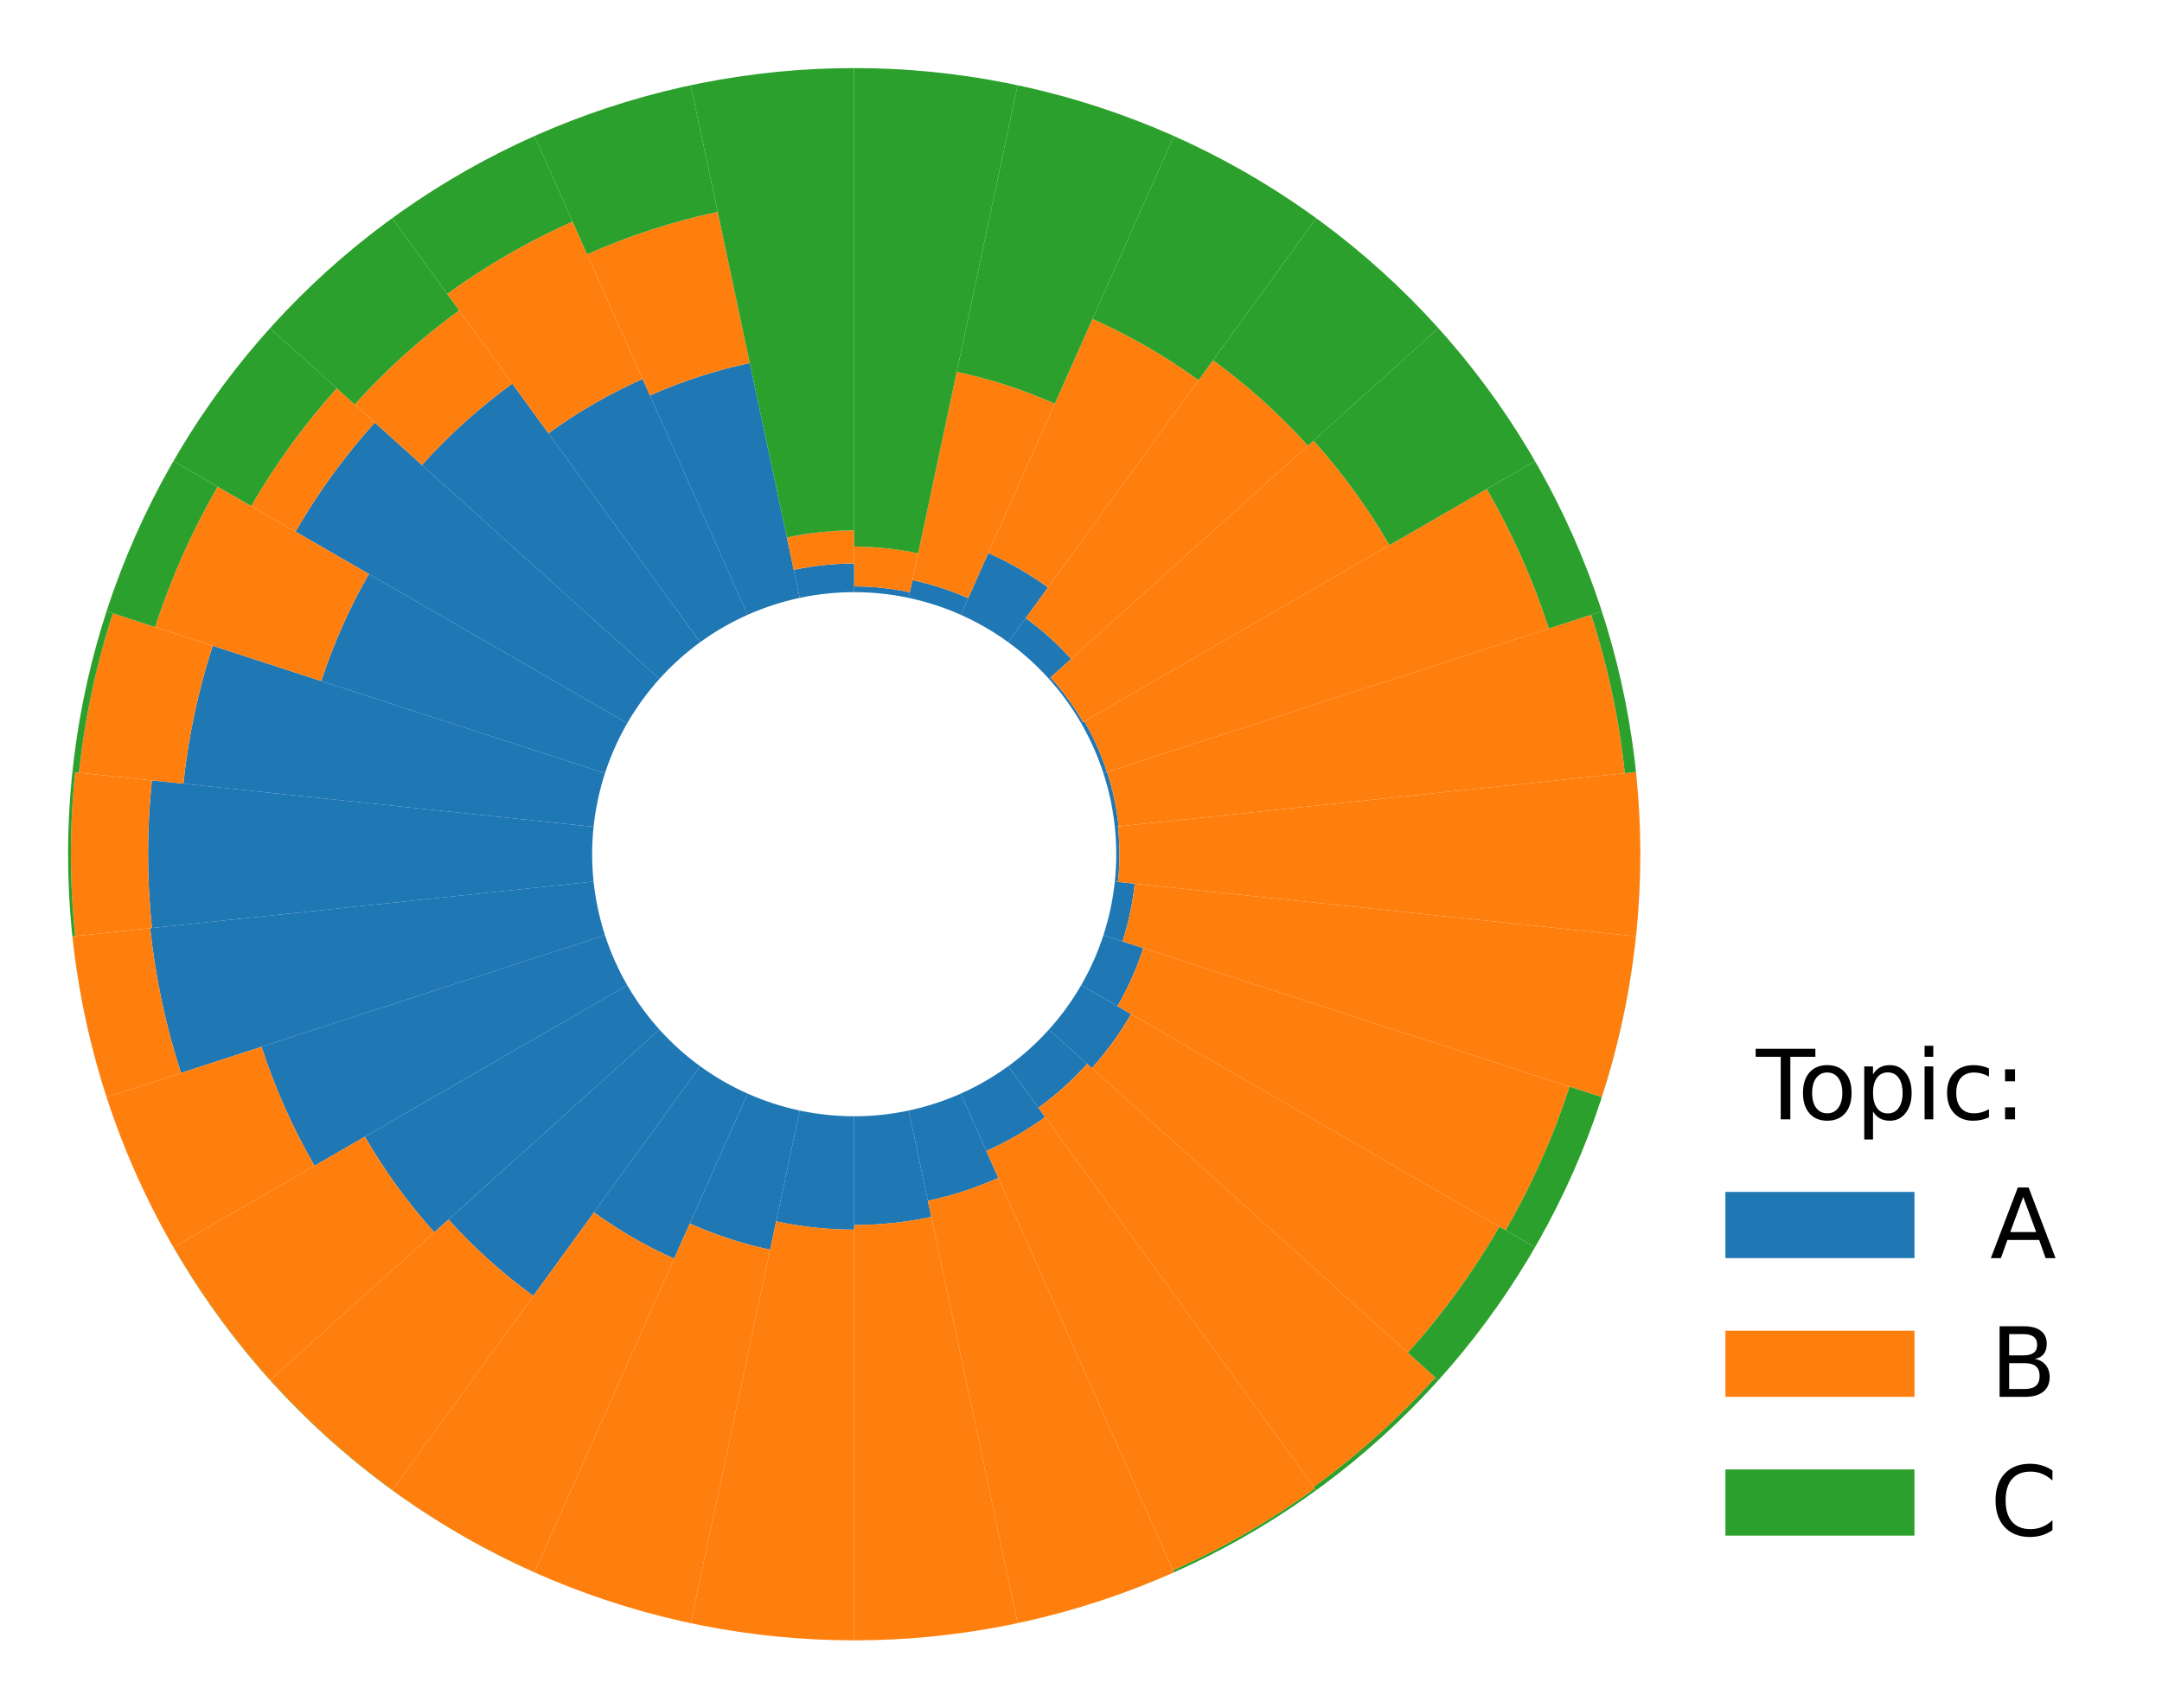 <?xml version="1.0" encoding="utf-8" standalone="no"?>
<!DOCTYPE svg PUBLIC "-//W3C//DTD SVG 1.1//EN"
  "http://www.w3.org/Graphics/SVG/1.1/DTD/svg11.dtd">
<svg xmlns:xlink="http://www.w3.org/1999/xlink" width="228.703pt" height="180.72pt" viewBox="0 0 228.703 180.72" xmlns="http://www.w3.org/2000/svg" version="1.1">
 <defs>
  <style type="text/css">*{stroke-linejoin: round; stroke-linecap: butt}</style>
 </defs>
 <g id="figure_1">
  <g id="patch_1">
   <path d="M 0 180.72 
L 228.703 180.72 
L 228.703 0 
L 0 0 
z
" style="fill: #ffffff"/>
  </g>
  <g id="axes_1">
   <g id="patch_2">
    <path d="M 117.928 93.258 
C 118.029 92.295 118.08 91.328 118.08 90.36 
C 118.08 89.392 118.029 88.425 117.928 87.462 
L 118.264 87.427 
C 118.367 88.401 118.418 89.38 118.418 90.36 
C 118.418 91.34 118.367 92.319 118.264 93.293 
z
" clip-path="url(#p58bfcfc8c9)" style="fill: #1f77b4"/>
   </g>
   <g id="patch_3">
    <path d="M 117.928 87.462 
C 117.827 86.5 117.675 85.543 117.474 84.597 
C 117.273 83.65 117.022 82.715 116.723 81.794 
L 117.108 81.669 
C 117.411 82.603 117.665 83.552 117.87 84.513 
C 118.074 85.473 118.227 86.444 118.33 87.42 
z
" clip-path="url(#p58bfcfc8c9)" style="fill: #1f77b4"/>
   </g>
   <g id="patch_4">
    <path d="M 116.723 81.794 
C 116.424 80.874 116.077 79.969 115.683 79.085 
C 115.29 78.201 114.85 77.338 114.366 76.5 
L 114.707 76.303 
C 115.198 77.153 115.644 78.029 116.043 78.925 
C 116.442 79.822 116.794 80.739 117.097 81.673 
z
" clip-path="url(#p58bfcfc8c9)" style="fill: #1f77b4"/>
   </g>
   <g id="patch_5">
    <path d="M 114.366 76.5 
C 113.882 75.662 113.355 74.85 112.786 74.067 
C 112.217 73.284 111.608 72.531 110.96 71.812 
L 111.133 71.655 
C 111.787 72.381 112.401 73.14 112.975 73.929 
C 113.548 74.719 114.08 75.538 114.568 76.383 
z
" clip-path="url(#p58bfcfc8c9)" style="fill: #1f77b4"/>
   </g>
   <g id="patch_6">
    <path d="M 110.96 71.812 
C 110.312 71.092 109.628 70.408 108.908 69.76 
C 108.189 69.112 107.436 68.503 106.653 67.934 
L 108.506 65.384 
C 109.378 66.018 110.216 66.697 111.017 67.418 
C 111.818 68.139 112.581 68.902 113.302 69.703 
z
" clip-path="url(#p58bfcfc8c9)" style="fill: #1f77b4"/>
   </g>
   <g id="patch_7">
    <path d="M 106.653 67.934 
C 105.87 67.365 105.058 66.838 104.22 66.354 
C 103.382 65.87 102.519 65.43 101.635 65.037 
L 104.546 58.497 
C 105.659 58.993 106.744 59.546 107.799 60.155 
C 108.854 60.764 109.876 61.427 110.861 62.143 
z
" clip-path="url(#p58bfcfc8c9)" style="fill: #1f77b4"/>
   </g>
   <g id="patch_8">
    <path d="M 101.635 65.037 
C 100.751 64.643 99.846 64.296 98.926 63.997 
C 98.005 63.698 97.07 63.447 96.123 63.246 
L 96.523 61.366 
C 97.535 61.581 98.536 61.849 99.52 62.169 
C 100.504 62.489 101.471 62.86 102.416 63.281 
z
" clip-path="url(#p58bfcfc8c9)" style="fill: #1f77b4"/>
   </g>
   <g id="patch_9">
    <path d="M 96.123 63.246 
C 95.177 63.045 94.22 62.893 93.258 62.792 
C 92.295 62.691 91.328 62.64 90.36 62.64 
L 90.36 62.03 
C 91.349 62.03 92.338 62.081 93.321 62.185 
C 94.305 62.288 95.283 62.443 96.25 62.649 
z
" clip-path="url(#p58bfcfc8c9)" style="fill: #1f77b4"/>
   </g>
   <g id="patch_10">
    <path d="M 90.36 62.64 
C 89.392 62.64 88.425 62.691 87.462 62.792 
C 86.5 62.893 85.543 63.045 84.597 63.246 
L 83.967 60.281 
C 85.017 60.058 86.078 59.89 87.146 59.778 
C 88.213 59.665 89.286 59.609 90.36 59.609 
z
" clip-path="url(#p58bfcfc8c9)" style="fill: #1f77b4"/>
   </g>
   <g id="patch_11">
    <path d="M 84.597 63.246 
C 83.65 63.447 82.715 63.698 81.794 63.997 
C 80.874 64.296 79.969 64.643 79.085 65.037 
L 68.754 41.832 
C 70.448 41.078 72.181 40.412 73.945 39.839 
C 75.709 39.266 77.501 38.786 79.316 38.4 
z
" clip-path="url(#p58bfcfc8c9)" style="fill: #1f77b4"/>
   </g>
   <g id="patch_12">
    <path d="M 79.085 65.037 
C 78.201 65.43 77.338 65.87 76.5 66.354 
C 75.662 66.838 74.85 67.365 74.067 67.934 
L 58.011 45.836 
C 59.566 44.706 61.178 43.659 62.843 42.698 
C 64.507 41.738 66.22 40.865 67.975 40.083 
z
" clip-path="url(#p58bfcfc8c9)" style="fill: #1f77b4"/>
   </g>
   <g id="patch_13">
    <path d="M 74.067 67.934 
C 73.284 68.503 72.531 69.112 71.812 69.76 
C 71.092 70.408 70.408 71.092 69.76 71.812 
L 44.634 49.188 
C 46.071 47.591 47.591 46.071 49.188 44.634 
C 50.785 43.196 52.455 41.843 54.193 40.581 
z
" clip-path="url(#p58bfcfc8c9)" style="fill: #1f77b4"/>
   </g>
   <g id="patch_14">
    <path d="M 69.76 71.812 
C 69.112 72.531 68.503 73.284 67.934 74.067 
C 67.365 74.85 66.838 75.662 66.354 76.5 
L 31.259 56.238 
C 32.45 54.175 33.749 52.175 35.149 50.247 
C 36.55 48.32 38.051 46.467 39.645 44.696 
z
" clip-path="url(#p58bfcfc8c9)" style="fill: #1f77b4"/>
   </g>
   <g id="patch_15">
    <path d="M 66.354 76.5 
C 65.87 77.338 65.43 78.201 65.037 79.085 
C 64.643 79.969 64.296 80.874 63.997 81.794 
L 33.987 72.043 
C 34.626 70.075 35.368 68.141 36.21 66.251 
C 37.052 64.36 37.992 62.515 39.027 60.723 
z
" clip-path="url(#p58bfcfc8c9)" style="fill: #1f77b4"/>
   </g>
   <g id="patch_16">
    <path d="M 63.997 81.794 
C 63.698 82.715 63.447 83.65 63.246 84.597 
C 63.045 85.543 62.893 86.5 62.792 87.462 
L 19.4 82.902 
C 19.66 80.424 20.05 77.962 20.568 75.525 
C 21.086 73.089 21.731 70.681 22.501 68.311 
z
" clip-path="url(#p58bfcfc8c9)" style="fill: #1f77b4"/>
   </g>
   <g id="patch_17">
    <path d="M 62.792 87.462 
C 62.691 88.425 62.64 89.392 62.64 90.36 
C 62.64 91.328 62.691 92.295 62.792 93.258 
L 16.072 98.168 
C 15.8 95.574 15.663 92.968 15.663 90.36 
C 15.663 87.752 15.8 85.146 16.072 82.552 
z
" clip-path="url(#p58bfcfc8c9)" style="fill: #1f77b4"/>
   </g>
   <g id="patch_18">
    <path d="M 62.792 93.258 
C 62.893 94.22 63.045 95.177 63.246 96.123 
C 63.447 97.07 63.698 98.005 63.997 98.926 
L 19.144 113.499 
C 18.336 111.013 17.659 108.486 17.116 105.929 
C 16.572 103.371 16.163 100.787 15.89 98.187 
z
" clip-path="url(#p58bfcfc8c9)" style="fill: #1f77b4"/>
   </g>
   <g id="patch_19">
    <path d="M 63.997 98.926 
C 64.296 99.846 64.643 100.751 65.037 101.635 
C 65.43 102.519 65.87 103.382 66.354 104.22 
L 33.269 123.321 
C 32.119 121.328 31.073 119.276 30.137 117.173 
C 29.201 115.07 28.375 112.92 27.664 110.731 
z
" clip-path="url(#p58bfcfc8c9)" style="fill: #1f77b4"/>
   </g>
   <g id="patch_20">
    <path d="M 66.354 104.22 
C 66.838 105.058 67.365 105.87 67.934 106.653 
C 68.503 107.436 69.112 108.189 69.76 108.908 
L 45.944 130.352 
C 44.548 128.802 43.234 127.179 42.007 125.491 
C 40.78 123.802 39.643 122.051 38.6 120.244 
z
" clip-path="url(#p58bfcfc8c9)" style="fill: #1f77b4"/>
   </g>
   <g id="patch_21">
    <path d="M 69.76 108.908 
C 70.408 109.628 71.092 110.312 71.812 110.96 
C 72.531 111.608 73.284 112.217 74.067 112.786 
L 56.415 137.081 
C 54.784 135.896 53.216 134.626 51.717 133.277 
C 50.219 131.928 48.792 130.501 47.443 129.003 
z
" clip-path="url(#p58bfcfc8c9)" style="fill: #1f77b4"/>
   </g>
   <g id="patch_22">
    <path d="M 74.067 112.786 
C 74.85 113.355 75.662 113.882 76.5 114.366 
C 77.338 114.85 78.201 115.29 79.085 115.683 
L 71.312 133.143 
C 69.818 132.478 68.36 131.735 66.944 130.918 
C 65.528 130.1 64.156 129.209 62.833 128.248 
z
" clip-path="url(#p58bfcfc8c9)" style="fill: #1f77b4"/>
   </g>
   <g id="patch_23">
    <path d="M 79.085 115.683 
C 79.969 116.077 80.874 116.424 81.794 116.723 
C 82.715 117.022 83.65 117.273 84.597 117.474 
L 81.468 132.196 
C 80.007 131.885 78.564 131.498 77.143 131.037 
C 75.723 130.575 74.328 130.04 72.964 129.432 
z
" clip-path="url(#p58bfcfc8c9)" style="fill: #1f77b4"/>
   </g>
   <g id="patch_24">
    <path d="M 84.597 117.474 
C 85.543 117.675 86.5 117.827 87.462 117.928 
C 88.425 118.029 89.392 118.08 90.36 118.08 
L 90.36 130.072 
C 88.973 130.072 87.588 129.999 86.209 129.854 
C 84.83 129.709 83.46 129.492 82.103 129.204 
z
" clip-path="url(#p58bfcfc8c9)" style="fill: #1f77b4"/>
   </g>
   <g id="patch_25">
    <path d="M 90.36 118.08 
C 91.328 118.08 92.295 118.029 93.258 117.928 
C 94.22 117.827 95.177 117.675 96.123 117.474 
L 98.516 128.73 
C 97.176 129.014 95.822 129.229 94.46 129.372 
C 93.098 129.515 91.73 129.587 90.36 129.587 
z
" clip-path="url(#p58bfcfc8c9)" style="fill: #1f77b4"/>
   </g>
   <g id="patch_26">
    <path d="M 96.123 117.474 
C 97.07 117.273 98.005 117.022 98.926 116.723 
C 99.846 116.424 100.751 116.077 101.635 115.683 
L 105.606 124.603 
C 104.41 125.135 103.188 125.604 101.943 126.009 
C 100.698 126.413 99.433 126.752 98.153 127.024 
z
" clip-path="url(#p58bfcfc8c9)" style="fill: #1f77b4"/>
   </g>
   <g id="patch_27">
    <path d="M 101.635 115.683 
C 102.519 115.29 103.382 114.85 104.22 114.366 
C 105.058 113.882 105.87 113.355 106.653 112.786 
L 110.558 118.161 
C 109.588 118.866 108.581 119.52 107.542 120.12 
C 106.503 120.72 105.433 121.265 104.337 121.753 
z
" clip-path="url(#p58bfcfc8c9)" style="fill: #1f77b4"/>
   </g>
   <g id="patch_28">
    <path d="M 106.653 112.786 
C 107.436 112.217 108.189 111.608 108.908 110.96 
C 109.628 110.312 110.312 109.628 110.96 108.908 
L 114.996 112.542 
C 114.221 113.402 113.402 114.221 112.542 114.996 
C 111.682 115.77 110.782 116.499 109.846 117.18 
z
" clip-path="url(#p58bfcfc8c9)" style="fill: #1f77b4"/>
   </g>
   <g id="patch_29">
    <path d="M 110.96 108.908 
C 111.608 108.189 112.217 107.436 112.786 106.653 
C 113.355 105.87 113.882 105.058 114.366 104.22 
L 119.65 107.27 
C 119.059 108.293 118.416 109.284 117.722 110.239 
C 117.028 111.195 116.284 112.113 115.494 112.991 
z
" clip-path="url(#p58bfcfc8c9)" style="fill: #1f77b4"/>
   </g>
   <g id="patch_30">
    <path d="M 114.366 104.22 
C 114.85 103.382 115.29 102.519 115.683 101.635 
C 116.077 100.751 116.424 99.846 116.723 98.926 
L 120.939 100.296 
C 120.592 101.364 120.19 102.412 119.733 103.438 
C 119.277 104.463 118.767 105.464 118.205 106.437 
z
" clip-path="url(#p58bfcfc8c9)" style="fill: #1f77b4"/>
   </g>
   <g id="patch_31">
    <path d="M 116.723 98.926 
C 117.022 98.005 117.273 97.07 117.474 96.123 
C 117.675 95.177 117.827 94.22 117.928 93.258 
L 120.036 93.479 
C 119.927 94.515 119.764 95.545 119.548 96.564 
C 119.331 97.583 119.061 98.59 118.739 99.581 
z
" clip-path="url(#p58bfcfc8c9)" style="fill: #1f77b4"/>
   </g>
   <g id="patch_32">
    <path d="M 118.264 93.293 
C 118.367 92.319 118.418 91.34 118.418 90.36 
C 118.418 89.38 118.367 88.401 118.264 87.427 
L 173.061 81.668 
C 173.365 84.555 173.517 87.457 173.517 90.36 
C 173.517 93.263 173.365 96.165 173.061 99.052 
z
" clip-path="url(#p58bfcfc8c9)" style="fill: #ff7f0e"/>
   </g>
   <g id="patch_33">
    <path d="M 118.33 87.42 
C 118.227 86.444 118.074 85.473 117.87 84.513 
C 117.665 83.552 117.411 82.603 117.108 81.669 
L 168.317 65.03 
C 169.201 67.752 169.943 70.518 170.538 73.318 
C 171.133 76.117 171.581 78.946 171.88 81.792 
z
" clip-path="url(#p58bfcfc8c9)" style="fill: #ff7f0e"/>
   </g>
   <g id="patch_34">
    <path d="M 117.097 81.673 
C 116.794 80.739 116.442 79.822 116.043 78.925 
C 115.644 78.029 115.198 77.153 114.707 76.303 
L 157.274 51.727 
C 158.623 54.063 159.849 56.469 160.946 58.933 
C 162.043 61.398 163.011 63.918 163.844 66.484 
z
" clip-path="url(#p58bfcfc8c9)" style="fill: #ff7f0e"/>
   </g>
   <g id="patch_35">
    <path d="M 114.568 76.383 
C 114.08 75.538 113.548 74.719 112.975 73.929 
C 112.401 73.14 111.787 72.381 111.133 71.655 
L 138.946 46.613 
C 140.474 48.309 141.911 50.084 143.253 51.931 
C 144.595 53.778 145.839 55.693 146.98 57.67 
z
" clip-path="url(#p58bfcfc8c9)" style="fill: #ff7f0e"/>
   </g>
   <g id="patch_36">
    <path d="M 113.302 69.703 
C 112.581 68.902 111.818 68.139 111.017 67.418 
C 110.216 66.697 109.378 66.018 108.506 65.384 
L 128.32 38.113 
C 130.144 39.438 131.898 40.858 133.573 42.367 
C 135.249 43.876 136.844 45.471 138.353 47.147 
z
" clip-path="url(#p58bfcfc8c9)" style="fill: #ff7f0e"/>
   </g>
   <g id="patch_37">
    <path d="M 110.861 62.143 
C 109.876 61.427 108.854 60.764 107.799 60.155 
C 106.744 59.546 105.659 58.993 104.546 58.497 
L 115.569 33.74 
C 117.546 34.62 119.475 35.603 121.349 36.685 
C 123.223 37.767 125.039 38.947 126.79 40.219 
z
" clip-path="url(#p58bfcfc8c9)" style="fill: #ff7f0e"/>
   </g>
   <g id="patch_38">
    <path d="M 102.416 63.281 
C 101.471 62.86 100.504 62.489 99.52 62.169 
C 98.536 61.849 97.535 61.581 96.523 61.366 
L 101.206 39.333 
C 102.988 39.712 104.748 40.184 106.48 40.746 
C 108.213 41.309 109.914 41.962 111.578 42.703 
z
" clip-path="url(#p58bfcfc8c9)" style="fill: #ff7f0e"/>
   </g>
   <g id="patch_39">
    <path d="M 96.25 62.649 
C 95.283 62.443 94.305 62.288 93.321 62.185 
C 92.338 62.081 91.349 62.03 90.36 62.03 
L 90.36 57.823 
C 91.496 57.823 92.631 57.882 93.761 58.001 
C 94.891 58.12 96.014 58.298 97.125 58.534 
z
" clip-path="url(#p58bfcfc8c9)" style="fill: #ff7f0e"/>
   </g>
   <g id="patch_40">
    <path d="M 90.36 59.609 
C 89.286 59.609 88.213 59.665 87.146 59.778 
C 86.078 59.89 85.017 60.058 83.967 60.281 
L 83.238 56.856 
C 84.408 56.607 85.59 56.42 86.78 56.295 
C 87.969 56.17 89.164 56.107 90.36 56.107 
z
" clip-path="url(#p58bfcfc8c9)" style="fill: #ff7f0e"/>
   </g>
   <g id="patch_41">
    <path d="M 79.316 38.4 
C 77.501 38.786 75.709 39.266 73.945 39.839 
C 72.181 40.412 70.448 41.078 68.754 41.832 
L 62.106 26.901 
C 64.322 25.914 66.588 25.045 68.894 24.295 
C 71.201 23.546 73.545 22.917 75.917 22.413 
z
" clip-path="url(#p58bfcfc8c9)" style="fill: #ff7f0e"/>
   </g>
   <g id="patch_42">
    <path d="M 67.975 40.083 
C 66.22 40.865 64.507 41.738 62.843 42.698 
C 61.178 43.659 59.566 44.706 58.011 45.836 
L 47.301 31.094 
C 49.37 29.591 51.516 28.197 53.732 26.918 
C 55.947 25.639 58.227 24.477 60.564 23.436 
z
" clip-path="url(#p58bfcfc8c9)" style="fill: #ff7f0e"/>
   </g>
   <g id="patch_43">
    <path d="M 54.193 40.581 
C 52.455 41.843 50.785 43.196 49.188 44.634 
C 47.591 46.071 46.071 47.591 44.634 49.188 
L 37.519 42.782 
C 39.18 40.937 40.937 39.18 42.782 37.519 
C 44.627 35.858 46.557 34.295 48.566 32.835 
z
" clip-path="url(#p58bfcfc8c9)" style="fill: #ff7f0e"/>
   </g>
   <g id="patch_44">
    <path d="M 39.645 44.696 
C 38.051 46.467 36.55 48.32 35.149 50.247 
C 33.749 52.175 32.45 54.175 31.259 56.238 
L 26.572 53.532 
C 27.858 51.305 29.259 49.146 30.771 47.066 
C 32.282 44.985 33.902 42.985 35.623 41.074 
z
" clip-path="url(#p58bfcfc8c9)" style="fill: #ff7f0e"/>
   </g>
   <g id="patch_45">
    <path d="M 39.027 60.723 
C 37.992 62.515 37.052 64.36 36.21 66.251 
C 35.368 68.141 34.626 70.075 33.987 72.043 
L 16.406 66.331 
C 17.245 63.749 18.219 61.213 19.323 58.732 
C 20.427 56.252 21.661 53.831 23.018 51.48 
z
" clip-path="url(#p58bfcfc8c9)" style="fill: #ff7f0e"/>
   </g>
   <g id="patch_46">
    <path d="M 22.501 68.311 
C 21.731 70.681 21.086 73.089 20.568 75.525 
C 20.05 77.962 19.66 80.424 19.4 82.902 
L 8.356 81.741 
C 8.657 78.878 9.108 76.033 9.706 73.217 
C 10.305 70.401 11.051 67.618 11.94 64.88 
z
" clip-path="url(#p58bfcfc8c9)" style="fill: #ff7f0e"/>
   </g>
   <g id="patch_47">
    <path d="M 16.072 82.552 
C 15.8 85.146 15.663 87.752 15.663 90.36 
C 15.663 92.968 15.8 95.574 16.072 98.168 
L 7.955 99.021 
C 7.652 96.144 7.501 93.253 7.501 90.36 
C 7.501 87.467 7.652 84.576 7.955 81.699 
z
" clip-path="url(#p58bfcfc8c9)" style="fill: #ff7f0e"/>
   </g>
   <g id="patch_48">
    <path d="M 15.89 98.187 
C 16.163 100.787 16.572 103.371 17.116 105.929 
C 17.659 108.486 18.336 111.013 19.144 113.499 
L 11.278 116.055 
C 10.381 113.294 9.629 110.488 9.026 107.648 
C 8.422 104.808 7.968 101.939 7.664 99.052 
z
" clip-path="url(#p58bfcfc8c9)" style="fill: #ff7f0e"/>
   </g>
   <g id="patch_49">
    <path d="M 27.664 110.731 
C 28.375 112.92 29.201 115.07 30.137 117.173 
C 31.073 119.276 32.119 121.328 33.269 123.321 
L 18.341 131.94 
C 16.89 129.425 15.571 126.837 14.39 124.184 
C 13.209 121.532 12.167 118.819 11.27 116.058 
z
" clip-path="url(#p58bfcfc8c9)" style="fill: #ff7f0e"/>
   </g>
   <g id="patch_50">
    <path d="M 38.6 120.244 
C 39.643 122.051 40.78 123.802 42.007 125.491 
C 43.234 127.179 44.548 128.802 45.944 130.352 
L 28.579 145.988 
C 26.637 143.83 24.809 141.573 23.103 139.225 
C 21.397 136.877 19.815 134.441 18.364 131.927 
z
" clip-path="url(#p58bfcfc8c9)" style="fill: #ff7f0e"/>
   </g>
   <g id="patch_51">
    <path d="M 47.443 129.003 
C 48.792 130.501 50.219 131.928 51.717 133.277 
C 53.216 134.626 54.784 135.896 56.415 137.081 
L 41.498 157.613 
C 39.15 155.907 36.893 154.079 34.736 152.137 
C 32.579 150.195 30.525 148.141 28.583 145.984 
z
" clip-path="url(#p58bfcfc8c9)" style="fill: #ff7f0e"/>
   </g>
   <g id="patch_52">
    <path d="M 62.833 128.248 
C 64.156 129.209 65.528 130.1 66.944 130.918 
C 68.36 131.735 69.818 132.478 71.312 133.143 
L 56.54 166.321 
C 53.888 165.14 51.3 163.821 48.785 162.369 
C 46.271 160.918 43.835 159.336 41.486 157.629 
z
" clip-path="url(#p58bfcfc8c9)" style="fill: #ff7f0e"/>
   </g>
   <g id="patch_53">
    <path d="M 72.964 129.432 
C 74.328 130.04 75.723 130.575 77.143 131.037 
C 78.564 131.498 80.007 131.885 81.468 132.196 
L 73.071 171.701 
C 70.231 171.097 67.424 170.345 64.663 169.448 
C 61.901 168.551 59.189 167.509 56.537 166.328 
z
" clip-path="url(#p58bfcfc8c9)" style="fill: #ff7f0e"/>
   </g>
   <g id="patch_54">
    <path d="M 82.103 129.204 
C 83.46 129.492 84.83 129.709 86.209 129.854 
C 87.588 129.999 88.973 130.072 90.36 130.072 
L 90.36 173.519 
C 87.457 173.519 84.555 173.367 81.668 173.063 
C 78.78 172.76 75.91 172.305 73.07 171.702 
z
" clip-path="url(#p58bfcfc8c9)" style="fill: #ff7f0e"/>
   </g>
   <g id="patch_55">
    <path d="M 90.36 129.587 
C 91.73 129.587 93.098 129.515 94.46 129.372 
C 95.822 129.229 97.176 129.014 98.516 128.73 
L 107.65 171.703 
C 104.81 172.306 101.94 172.761 99.053 173.064 
C 96.165 173.368 93.263 173.52 90.36 173.52 
z
" clip-path="url(#p58bfcfc8c9)" style="fill: #ff7f0e"/>
   </g>
   <g id="patch_56">
    <path d="M 98.153 127.024 
C 99.433 126.752 100.698 126.413 101.943 126.009 
C 103.188 125.604 104.41 125.135 105.606 124.603 
L 124.181 166.322 
C 121.528 167.503 118.816 168.544 116.055 169.441 
C 113.294 170.338 110.488 171.09 107.648 171.694 
z
" clip-path="url(#p58bfcfc8c9)" style="fill: #ff7f0e"/>
   </g>
   <g id="patch_57">
    <path d="M 104.337 121.753 
C 105.433 121.265 106.503 120.72 107.542 120.12 
C 108.581 119.52 109.588 118.866 110.558 118.161 
L 139.102 157.447 
C 136.759 159.149 134.33 160.727 131.822 162.175 
C 129.315 163.622 126.733 164.937 124.088 166.115 
z
" clip-path="url(#p58bfcfc8c9)" style="fill: #ff7f0e"/>
   </g>
   <g id="patch_58">
    <path d="M 109.846 117.18 
C 110.782 116.499 111.682 115.77 112.542 114.996 
C 113.402 114.221 114.221 113.402 114.996 112.542 
L 151.838 145.715 
C 149.905 147.862 147.862 149.905 145.715 151.838 
C 143.569 153.771 141.322 155.59 138.986 157.288 
z
" clip-path="url(#p58bfcfc8c9)" style="fill: #ff7f0e"/>
   </g>
   <g id="patch_59">
    <path d="M 115.494 112.991 
C 116.284 112.113 117.028 111.195 117.722 110.239 
C 118.416 109.284 119.059 108.293 119.65 107.27 
L 158.611 129.765 
C 157.235 132.148 155.735 134.457 154.118 136.683 
C 152.501 138.909 150.768 141.049 148.927 143.094 
z
" clip-path="url(#p58bfcfc8c9)" style="fill: #ff7f0e"/>
   </g>
   <g id="patch_60">
    <path d="M 118.205 106.437 
C 118.767 105.464 119.277 104.463 119.733 103.438 
C 120.19 102.412 120.592 101.364 120.939 100.296 
L 166.037 114.949 
C 165.178 117.591 164.182 120.186 163.052 122.724 
C 161.922 125.262 160.66 127.74 159.271 130.145 
z
" clip-path="url(#p58bfcfc8c9)" style="fill: #ff7f0e"/>
   </g>
   <g id="patch_61">
    <path d="M 118.739 99.581 
C 119.061 98.59 119.331 97.583 119.548 96.564 
C 119.764 95.545 119.927 94.515 120.036 93.479 
L 173.053 99.051 
C 172.75 101.939 172.295 104.808 171.692 107.648 
C 171.088 110.487 170.336 113.293 169.439 116.054 
z
" clip-path="url(#p58bfcfc8c9)" style="fill: #ff7f0e"/>
   </g>
   <g id="patch_62">
    <path d="M 173.061 99.052 
C 173.365 96.165 173.517 93.263 173.517 90.36 
C 173.517 87.457 173.365 84.555 173.061 81.668 
L 173.064 81.667 
C 173.368 84.555 173.52 87.457 173.52 90.36 
C 173.52 93.263 173.368 96.165 173.064 99.053 
z
" clip-path="url(#p58bfcfc8c9)" style="fill: #2ca02c"/>
   </g>
   <g id="patch_63">
    <path d="M 171.88 81.792 
C 171.581 78.946 171.133 76.117 170.538 73.318 
C 169.943 70.518 169.201 67.752 168.317 65.03 
L 169.45 64.662 
C 170.347 67.424 171.099 70.23 171.703 73.07 
C 172.306 75.91 172.761 78.78 173.064 81.667 
z
" clip-path="url(#p58bfcfc8c9)" style="fill: #2ca02c"/>
   </g>
   <g id="patch_64">
    <path d="M 163.844 66.484 
C 163.011 63.918 162.043 61.398 160.946 58.933 
C 159.849 56.469 158.623 54.063 157.274 51.727 
L 162.379 48.78 
C 163.83 51.294 165.149 53.883 166.33 56.536 
C 167.511 59.188 168.553 61.901 169.45 64.662 
z
" clip-path="url(#p58bfcfc8c9)" style="fill: #2ca02c"/>
   </g>
   <g id="patch_65">
    <path d="M 146.98 57.67 
C 145.839 55.693 144.595 53.778 143.253 51.931 
C 141.911 50.084 140.474 48.309 138.946 46.613 
L 152.16 34.715 
C 154.103 36.873 155.931 39.131 157.638 41.48 
C 159.344 43.829 160.927 46.266 162.379 48.78 
z
" clip-path="url(#p58bfcfc8c9)" style="fill: #2ca02c"/>
   </g>
   <g id="patch_66">
    <path d="M 138.353 47.147 
C 136.844 45.471 135.249 43.876 133.573 42.367 
C 131.898 40.858 130.144 39.438 128.32 38.113 
L 139.24 23.082 
C 141.589 24.789 143.847 26.617 146.005 28.56 
C 148.163 30.503 150.217 32.557 152.16 34.715 
z
" clip-path="url(#p58bfcfc8c9)" style="fill: #2ca02c"/>
   </g>
   <g id="patch_67">
    <path d="M 126.79 40.219 
C 125.039 38.947 123.223 37.767 121.349 36.685 
C 119.475 35.603 117.546 34.62 115.569 33.74 
L 124.184 14.39 
C 126.837 15.571 129.425 16.89 131.94 18.341 
C 134.454 19.793 136.891 21.376 139.24 23.082 
z
" clip-path="url(#p58bfcfc8c9)" style="fill: #2ca02c"/>
   </g>
   <g id="patch_68">
    <path d="M 111.578 42.703 
C 109.914 41.962 108.213 41.309 106.48 40.746 
C 104.748 40.184 102.988 39.712 101.206 39.333 
L 107.65 9.017 
C 110.49 9.621 113.296 10.373 116.058 11.27 
C 118.819 12.167 121.532 13.209 124.184 14.39 
z
" clip-path="url(#p58bfcfc8c9)" style="fill: #2ca02c"/>
   </g>
   <g id="patch_69">
    <path d="M 97.125 58.534 
C 96.014 58.298 94.891 58.12 93.761 58.001 
C 92.631 57.882 91.496 57.823 90.36 57.823 
L 90.36 7.2 
C 93.263 7.2 96.165 7.352 99.053 7.656 
C 101.94 7.959 104.81 8.414 107.65 9.017 
z
" clip-path="url(#p58bfcfc8c9)" style="fill: #2ca02c"/>
   </g>
   <g id="patch_70">
    <path d="M 90.36 56.107 
C 89.164 56.107 87.969 56.17 86.78 56.295 
C 85.59 56.42 84.408 56.607 83.238 56.856 
L 73.07 9.017 
C 75.91 8.414 78.78 7.959 81.667 7.656 
C 84.555 7.352 87.457 7.2 90.36 7.2 
z
" clip-path="url(#p58bfcfc8c9)" style="fill: #2ca02c"/>
   </g>
   <g id="patch_71">
    <path d="M 75.917 22.413 
C 73.545 22.917 71.201 23.546 68.894 24.295 
C 66.588 25.045 64.322 25.914 62.106 26.901 
L 56.536 14.39 
C 59.188 13.209 61.901 12.167 64.662 11.27 
C 67.424 10.373 70.23 9.621 73.07 9.017 
z
" clip-path="url(#p58bfcfc8c9)" style="fill: #2ca02c"/>
   </g>
   <g id="patch_72">
    <path d="M 60.564 23.436 
C 58.227 24.477 55.947 25.639 53.732 26.918 
C 51.516 28.197 49.37 29.591 47.301 31.094 
L 41.48 23.082 
C 43.829 21.376 46.266 19.793 48.78 18.341 
C 51.294 16.89 53.883 15.571 56.536 14.39 
z
" clip-path="url(#p58bfcfc8c9)" style="fill: #2ca02c"/>
   </g>
   <g id="patch_73">
    <path d="M 48.566 32.835 
C 46.557 34.295 44.627 35.858 42.782 37.519 
C 40.937 39.18 39.18 40.937 37.519 42.782 
L 28.56 34.715 
C 30.503 32.557 32.557 30.503 34.715 28.56 
C 36.873 26.617 39.131 24.789 41.48 23.082 
z
" clip-path="url(#p58bfcfc8c9)" style="fill: #2ca02c"/>
   </g>
   <g id="patch_74">
    <path d="M 35.623 41.074 
C 33.902 42.985 32.282 44.985 30.771 47.066 
C 29.259 49.146 27.858 51.305 26.572 53.532 
L 18.341 48.78 
C 19.793 46.266 21.376 43.829 23.082 41.48 
C 24.789 39.131 26.617 36.873 28.56 34.715 
z
" clip-path="url(#p58bfcfc8c9)" style="fill: #2ca02c"/>
   </g>
   <g id="patch_75">
    <path d="M 23.018 51.48 
C 21.661 53.831 20.427 56.252 19.323 58.732 
C 18.219 61.213 17.245 63.749 16.406 66.331 
L 11.27 64.662 
C 12.167 61.901 13.209 59.188 14.39 56.536 
C 15.571 53.883 16.89 51.294 18.341 48.78 
z
" clip-path="url(#p58bfcfc8c9)" style="fill: #2ca02c"/>
   </g>
   <g id="patch_76">
    <path d="M 11.94 64.88 
C 11.051 67.618 10.305 70.401 9.706 73.217 
C 9.108 76.033 8.657 78.878 8.356 81.741 
L 7.656 81.667 
C 7.959 78.78 8.414 75.91 9.017 73.07 
C 9.621 70.23 10.373 67.424 11.27 64.662 
z
" clip-path="url(#p58bfcfc8c9)" style="fill: #2ca02c"/>
   </g>
   <g id="patch_77">
    <path d="M 7.955 81.699 
C 7.652 84.576 7.501 87.467 7.501 90.36 
C 7.501 93.253 7.652 96.144 7.955 99.021 
L 7.656 99.053 
C 7.352 96.165 7.2 93.263 7.2 90.36 
C 7.2 87.457 7.352 84.555 7.656 81.667 
z
" clip-path="url(#p58bfcfc8c9)" style="fill: #2ca02c"/>
   </g>
   <g id="patch_78">
    <path d="M 7.664 99.052 
C 7.968 101.939 8.422 104.808 9.026 107.648 
C 9.629 110.488 10.381 113.294 11.278 116.055 
L 11.27 116.058 
C 10.373 113.296 9.621 110.49 9.017 107.65 
C 8.414 104.81 7.959 101.94 7.656 99.053 
z
" clip-path="url(#p58bfcfc8c9)" style="fill: #2ca02c"/>
   </g>
   <g id="patch_79">
    <path d="M 11.27 116.058 
C 12.167 118.819 13.209 121.532 14.39 124.184 
C 15.571 126.837 16.89 129.425 18.341 131.94 
L 18.341 131.94 
C 16.89 129.425 15.571 126.837 14.39 124.184 
C 13.209 121.532 12.167 118.819 11.27 116.058 
z
" clip-path="url(#p58bfcfc8c9)" style="fill: #2ca02c"/>
   </g>
   <g id="patch_80">
    <path d="M 18.364 131.927 
C 19.815 134.441 21.397 136.877 23.103 139.225 
C 24.809 141.573 26.637 143.83 28.579 145.988 
L 28.56 146.005 
C 26.617 143.847 24.789 141.589 23.082 139.24 
C 21.376 136.891 19.793 134.454 18.341 131.94 
z
" clip-path="url(#p58bfcfc8c9)" style="fill: #2ca02c"/>
   </g>
   <g id="patch_81">
    <path d="M 28.583 145.984 
C 30.525 148.141 32.579 150.195 34.736 152.137 
C 36.893 154.079 39.15 155.907 41.498 157.613 
L 41.48 157.638 
C 39.131 155.931 36.873 154.103 34.715 152.16 
C 32.557 150.217 30.503 148.163 28.56 146.005 
z
" clip-path="url(#p58bfcfc8c9)" style="fill: #2ca02c"/>
   </g>
   <g id="patch_82">
    <path d="M 41.486 157.629 
C 43.835 159.336 46.271 160.918 48.785 162.369 
C 51.3 163.821 53.888 165.14 56.54 166.321 
L 56.536 166.33 
C 53.883 165.149 51.294 163.83 48.78 162.379 
C 46.266 160.927 43.829 159.344 41.48 157.638 
z
" clip-path="url(#p58bfcfc8c9)" style="fill: #2ca02c"/>
   </g>
   <g id="patch_83">
    <path d="M 56.537 166.328 
C 59.189 167.509 61.901 168.551 64.663 169.448 
C 67.424 170.345 70.231 171.097 73.071 171.701 
L 73.07 171.703 
C 70.23 171.099 67.424 170.347 64.662 169.45 
C 61.901 168.553 59.188 167.511 56.536 166.33 
z
" clip-path="url(#p58bfcfc8c9)" style="fill: #2ca02c"/>
   </g>
   <g id="patch_84">
    <path d="M 73.07 171.702 
C 75.91 172.305 78.78 172.76 81.668 173.063 
C 84.555 173.367 87.457 173.519 90.36 173.519 
L 90.36 173.52 
C 87.457 173.52 84.555 173.368 81.667 173.064 
C 78.78 172.761 75.91 172.306 73.07 171.703 
z
" clip-path="url(#p58bfcfc8c9)" style="fill: #2ca02c"/>
   </g>
   <g id="patch_85">
    <path d="M 90.36 173.52 
C 93.263 173.52 96.165 173.368 99.053 173.064 
C 101.94 172.761 104.81 172.306 107.65 171.703 
L 107.65 171.703 
C 104.81 172.306 101.94 172.761 99.053 173.064 
C 96.165 173.368 93.263 173.52 90.36 173.52 
z
" clip-path="url(#p58bfcfc8c9)" style="fill: #2ca02c"/>
   </g>
   <g id="patch_86">
    <path d="M 107.648 171.694 
C 110.488 171.09 113.294 170.338 116.055 169.441 
C 118.816 168.544 121.528 167.503 124.181 166.322 
L 124.184 166.33 
C 121.532 167.511 118.819 168.553 116.058 169.45 
C 113.296 170.347 110.49 171.099 107.65 171.703 
z
" clip-path="url(#p58bfcfc8c9)" style="fill: #2ca02c"/>
   </g>
   <g id="patch_87">
    <path d="M 124.088 166.115 
C 126.733 164.937 129.315 163.622 131.822 162.175 
C 134.33 160.727 136.759 159.149 139.102 157.447 
L 139.24 157.638 
C 136.891 159.344 134.454 160.927 131.94 162.379 
C 129.425 163.83 126.837 165.149 124.184 166.33 
z
" clip-path="url(#p58bfcfc8c9)" style="fill: #2ca02c"/>
   </g>
   <g id="patch_88">
    <path d="M 138.986 157.288 
C 141.322 155.59 143.569 153.771 145.715 151.838 
C 147.862 149.905 149.905 147.862 151.838 145.715 
L 152.16 146.005 
C 150.217 148.163 148.163 150.217 146.005 152.16 
C 143.847 154.103 141.589 155.931 139.24 157.638 
z
" clip-path="url(#p58bfcfc8c9)" style="fill: #2ca02c"/>
   </g>
   <g id="patch_89">
    <path d="M 148.927 143.094 
C 150.768 141.049 152.501 138.909 154.118 136.683 
C 155.735 134.457 157.235 132.148 158.611 129.765 
L 162.379 131.94 
C 160.927 134.454 159.344 136.891 157.638 139.24 
C 155.931 141.589 154.103 143.847 152.16 146.005 
z
" clip-path="url(#p58bfcfc8c9)" style="fill: #2ca02c"/>
   </g>
   <g id="patch_90">
    <path d="M 159.271 130.145 
C 160.66 127.74 161.922 125.262 163.052 122.724 
C 164.182 120.186 165.178 117.591 166.037 114.949 
L 169.45 116.058 
C 168.553 118.819 167.511 121.532 166.33 124.184 
C 165.149 126.837 163.83 129.425 162.379 131.94 
z
" clip-path="url(#p58bfcfc8c9)" style="fill: #2ca02c"/>
   </g>
   <g id="patch_91">
    <path d="M 169.439 116.054 
C 170.336 113.293 171.088 110.487 171.692 107.648 
C 172.295 104.808 172.75 101.939 173.053 99.051 
L 173.064 99.053 
C 172.761 101.94 172.306 104.81 171.703 107.65 
C 171.099 110.49 170.347 113.296 169.45 116.058 
z
" clip-path="url(#p58bfcfc8c9)" style="fill: #2ca02c"/>
   </g>
   <g id="legend_1">
    <g id="text_1">
     <!-- Topic: -->
     <g transform="translate(185.751 118.406) scale(0.1 -0.1)">
      <defs>
       <path id="DejaVuSans-54" d="M -19 4666 
L 3928 4666 
L 3928 4134 
L 2272 4134 
L 2272 0 
L 1638 0 
L 1638 4134 
L -19 4134 
L -19 4666 
z
" transform="scale(0.016)"/>
       <path id="DejaVuSans-6f" d="M 1959 3097 
Q 1497 3097 1228 2736 
Q 959 2375 959 1747 
Q 959 1119 1226 758 
Q 1494 397 1959 397 
Q 2419 397 2687 759 
Q 2956 1122 2956 1747 
Q 2956 2369 2687 2733 
Q 2419 3097 1959 3097 
z
M 1959 3584 
Q 2709 3584 3137 3096 
Q 3566 2609 3566 1747 
Q 3566 888 3137 398 
Q 2709 -91 1959 -91 
Q 1206 -91 779 398 
Q 353 888 353 1747 
Q 353 2609 779 3096 
Q 1206 3584 1959 3584 
z
" transform="scale(0.016)"/>
       <path id="DejaVuSans-70" d="M 1159 525 
L 1159 -1331 
L 581 -1331 
L 581 3500 
L 1159 3500 
L 1159 2969 
Q 1341 3281 1617 3432 
Q 1894 3584 2278 3584 
Q 2916 3584 3314 3078 
Q 3713 2572 3713 1747 
Q 3713 922 3314 415 
Q 2916 -91 2278 -91 
Q 1894 -91 1617 61 
Q 1341 213 1159 525 
z
M 3116 1747 
Q 3116 2381 2855 2742 
Q 2594 3103 2138 3103 
Q 1681 3103 1420 2742 
Q 1159 2381 1159 1747 
Q 1159 1113 1420 752 
Q 1681 391 2138 391 
Q 2594 391 2855 752 
Q 3116 1113 3116 1747 
z
" transform="scale(0.016)"/>
       <path id="DejaVuSans-69" d="M 603 3500 
L 1178 3500 
L 1178 0 
L 603 0 
L 603 3500 
z
M 603 4863 
L 1178 4863 
L 1178 4134 
L 603 4134 
L 603 4863 
z
" transform="scale(0.016)"/>
       <path id="DejaVuSans-63" d="M 3122 3366 
L 3122 2828 
Q 2878 2963 2633 3030 
Q 2388 3097 2138 3097 
Q 1578 3097 1268 2742 
Q 959 2388 959 1747 
Q 959 1106 1268 751 
Q 1578 397 2138 397 
Q 2388 397 2633 464 
Q 2878 531 3122 666 
L 3122 134 
Q 2881 22 2623 -34 
Q 2366 -91 2075 -91 
Q 1284 -91 818 406 
Q 353 903 353 1747 
Q 353 2603 823 3093 
Q 1294 3584 2113 3584 
Q 2378 3584 2631 3529 
Q 2884 3475 3122 3366 
z
" transform="scale(0.016)"/>
       <path id="DejaVuSans-3a" d="M 750 794 
L 1409 794 
L 1409 0 
L 750 0 
L 750 794 
z
M 750 3309 
L 1409 3309 
L 1409 2516 
L 750 2516 
L 750 3309 
z
" transform="scale(0.016)"/>
      </defs>
      <use xlink:href="#DejaVuSans-54"/>
      <use xlink:href="#DejaVuSans-6f" x="44.084"/>
      <use xlink:href="#DejaVuSans-70" x="105.266"/>
      <use xlink:href="#DejaVuSans-69" x="168.742"/>
      <use xlink:href="#DejaVuSans-63" x="196.525"/>
      <use xlink:href="#DejaVuSans-3a" x="251.506"/>
     </g>
    </g>
    <g id="patch_92">
     <path d="M 182.52 133.084 
L 202.52 133.084 
L 202.52 126.084 
L 182.52 126.084 
z
" style="fill: #1f77b4"/>
    </g>
    <g id="text_2">
     <!-- A -->
     <g transform="translate(210.52 133.084) scale(0.1 -0.1)">
      <defs>
       <path id="DejaVuSans-41" d="M 2188 4044 
L 1331 1722 
L 3047 1722 
L 2188 4044 
z
M 1831 4666 
L 2547 4666 
L 4325 0 
L 3669 0 
L 3244 1197 
L 1141 1197 
L 716 0 
L 50 0 
L 1831 4666 
z
" transform="scale(0.016)"/>
      </defs>
      <use xlink:href="#DejaVuSans-41"/>
     </g>
    </g>
    <g id="patch_93">
     <path d="M 182.52 147.762 
L 202.52 147.762 
L 202.52 140.762 
L 182.52 140.762 
z
" style="fill: #ff7f0e"/>
    </g>
    <g id="text_3">
     <!-- B -->
     <g transform="translate(210.52 147.762) scale(0.1 -0.1)">
      <defs>
       <path id="DejaVuSans-42" d="M 1259 2228 
L 1259 519 
L 2272 519 
Q 2781 519 3026 730 
Q 3272 941 3272 1375 
Q 3272 1813 3026 2020 
Q 2781 2228 2272 2228 
L 1259 2228 
z
M 1259 4147 
L 1259 2741 
L 2194 2741 
Q 2656 2741 2882 2914 
Q 3109 3088 3109 3444 
Q 3109 3797 2882 3972 
Q 2656 4147 2194 4147 
L 1259 4147 
z
M 628 4666 
L 2241 4666 
Q 2963 4666 3353 4366 
Q 3744 4066 3744 3513 
Q 3744 3084 3544 2831 
Q 3344 2578 2956 2516 
Q 3422 2416 3680 2098 
Q 3938 1781 3938 1306 
Q 3938 681 3513 340 
Q 3088 0 2303 0 
L 628 0 
L 628 4666 
z
" transform="scale(0.016)"/>
      </defs>
      <use xlink:href="#DejaVuSans-42"/>
     </g>
    </g>
    <g id="patch_94">
     <path d="M 182.52 162.44 
L 202.52 162.44 
L 202.52 155.44 
L 182.52 155.44 
z
" style="fill: #2ca02c"/>
    </g>
    <g id="text_4">
     <!-- C -->
     <g transform="translate(210.52 162.44) scale(0.1 -0.1)">
      <defs>
       <path id="DejaVuSans-43" d="M 4122 4306 
L 4122 3641 
Q 3803 3938 3442 4084 
Q 3081 4231 2675 4231 
Q 1875 4231 1450 3742 
Q 1025 3253 1025 2328 
Q 1025 1406 1450 917 
Q 1875 428 2675 428 
Q 3081 428 3442 575 
Q 3803 722 4122 1019 
L 4122 359 
Q 3791 134 3420 21 
Q 3050 -91 2638 -91 
Q 1578 -91 968 557 
Q 359 1206 359 2328 
Q 359 3453 968 4101 
Q 1578 4750 2638 4750 
Q 3056 4750 3426 4639 
Q 3797 4528 4122 4306 
z
" transform="scale(0.016)"/>
      </defs>
      <use xlink:href="#DejaVuSans-43"/>
     </g>
    </g>
   </g>
  </g>
 </g>
 <defs>
  <clipPath id="p58bfcfc8c9">
   <path d="M 173.52 90.36 
C 173.52 79.44 171.369 68.625 167.19 58.536 
C 163.011 48.447 156.885 39.279 149.163 31.557 
C 141.441 23.835 132.273 17.709 122.184 13.53 
C 112.095 9.351 101.28 7.2 90.36 7.2 
C 79.44 7.2 68.625 9.351 58.536 13.53 
C 48.447 17.709 39.279 23.835 31.557 31.557 
C 23.835 39.279 17.709 48.447 13.53 58.536 
C 9.351 68.625 7.2 79.44 7.2 90.36 
C 7.2 101.28 9.351 112.095 13.53 122.184 
C 17.709 132.273 23.835 141.441 31.557 149.163 
C 39.279 156.885 48.447 163.011 58.536 167.19 
C 68.625 171.369 79.44 173.52 90.36 173.52 
C 101.28 173.52 112.095 171.369 122.184 167.19 
C 132.273 163.011 141.441 156.885 149.163 149.163 
C 156.885 141.441 163.011 132.273 167.19 122.184 
C 171.369 112.095 173.52 101.28 173.52 90.36 
M 118.08 90.36 
C 118.08 94 117.363 97.605 115.97 100.968 
C 114.577 104.331 112.535 107.387 109.961 109.961 
C 107.387 112.535 104.331 114.577 100.968 115.97 
C 97.605 117.363 94 118.08 90.36 118.08 
C 86.72 118.08 83.115 117.363 79.752 115.97 
C 76.389 114.577 73.333 112.535 70.759 109.961 
C 68.185 107.387 66.143 104.331 64.75 100.968 
C 63.357 97.605 62.64 94 62.64 90.36 
C 62.64 86.72 63.357 83.115 64.75 79.752 
C 66.143 76.389 68.185 73.333 70.759 70.759 
C 73.333 68.185 76.389 66.143 79.752 64.75 
C 83.115 63.357 86.72 62.64 90.36 62.64 
C 94 62.64 97.605 63.357 100.968 64.75 
C 104.331 66.143 107.387 68.185 109.961 70.759 
C 112.535 73.333 114.577 76.389 115.97 79.752 
C 117.363 83.115 118.08 86.72 118.08 90.36 
z
"/>
  </clipPath>
 </defs>
</svg>
